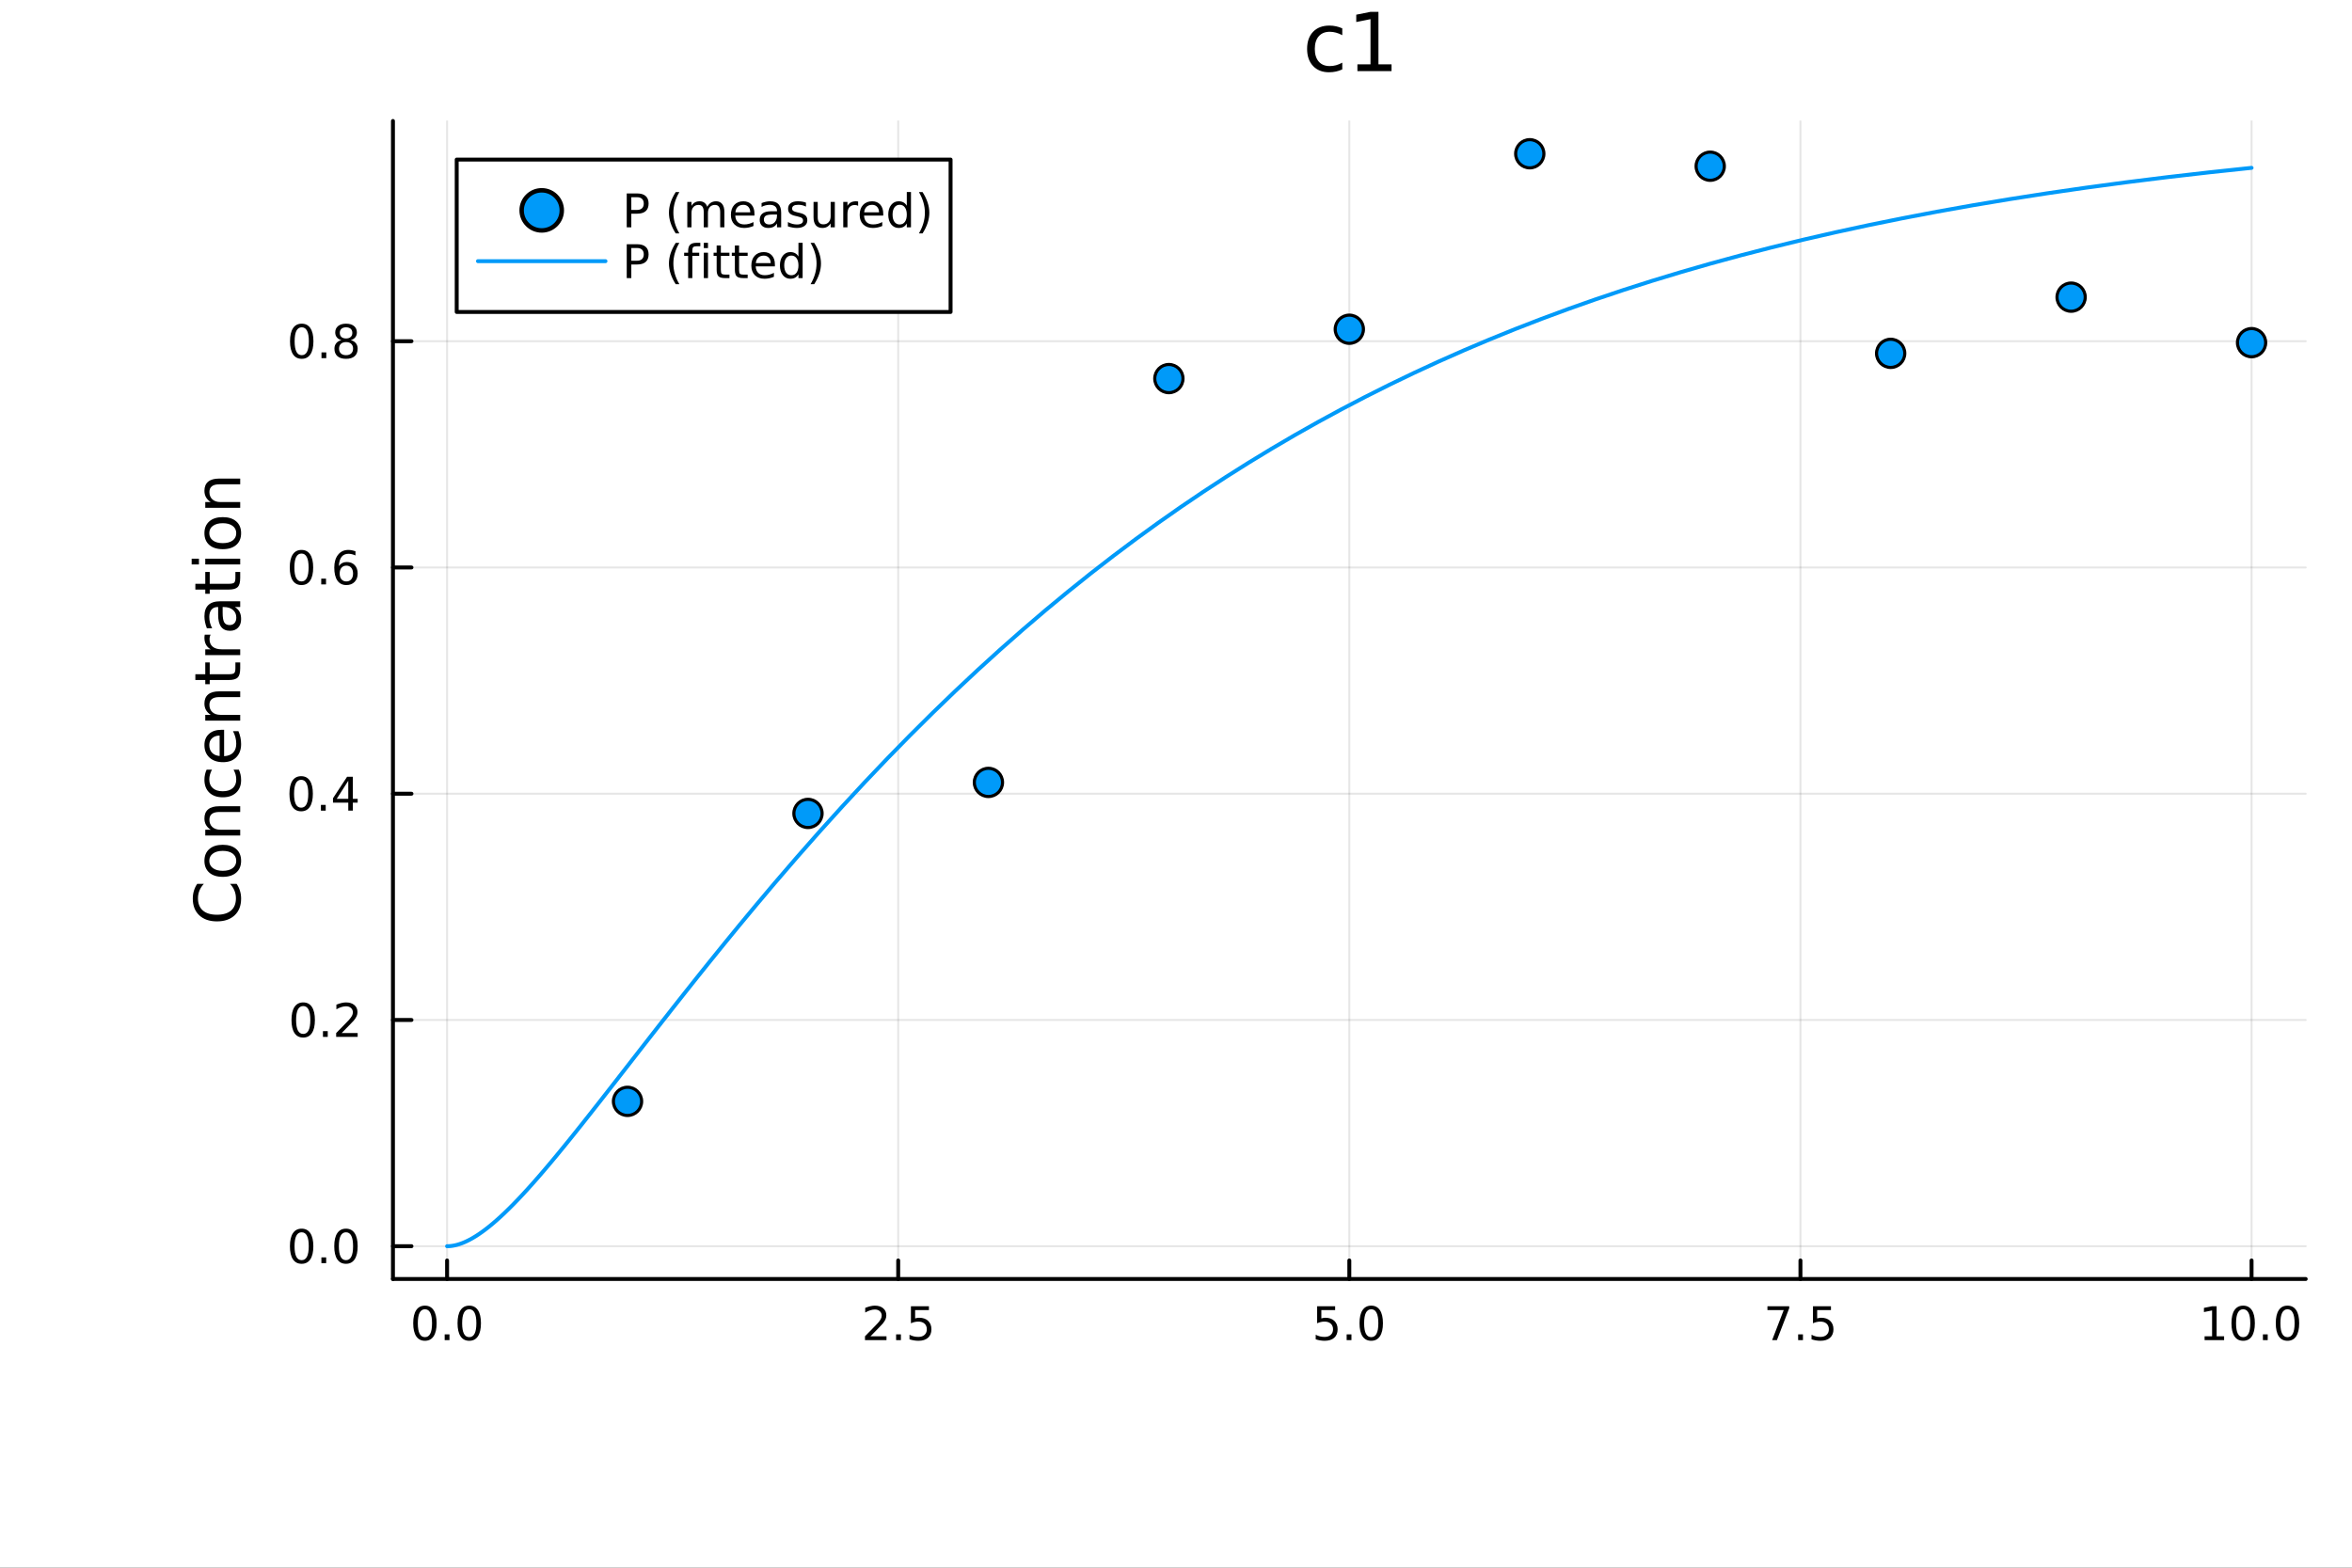 <?xml version="1.0" encoding="utf-8"?>
<svg xmlns="http://www.w3.org/2000/svg" xmlns:xlink="http://www.w3.org/1999/xlink" width="600" height="400" viewBox="0 0 2400 1600">
<rect x="0" y="0" width="2400" height="1600" fill="#333333" stroke="none"/>
<defs>
  <clipPath id="clip160">
    <rect x="0" y="0" width="2400" height="1600"/>
  </clipPath>
</defs>
<path clip-path="url(#clip160)" d="M0 1600 L2400 1600 L2400 0 L0 0  Z" fill="#ffffff" fill-rule="evenodd" fill-opacity="1"/>
<defs>
  <clipPath id="clip161">
    <rect x="480" y="0" width="1681" height="1600"/>
  </clipPath>
</defs>
<path clip-path="url(#clip160)" d="M400.969 1305.35 L2352.76 1305.35 L2352.76 123.472 L400.969 123.472  Z" fill="#ffffff" fill-rule="evenodd" fill-opacity="1"/>
<defs>
  <clipPath id="clip162">
    <rect x="400" y="123" width="1953" height="1183"/>
  </clipPath>
</defs>
<polyline clip-path="url(#clip162)" style="stroke:#000000; stroke-linecap:round; stroke-linejoin:round; stroke-width:2; stroke-opacity:0.1; fill:none" points="456.208,1305.35 456.208,123.472 "/>
<polyline clip-path="url(#clip162)" style="stroke:#000000; stroke-linecap:round; stroke-linejoin:round; stroke-width:2; stroke-opacity:0.1; fill:none" points="916.535,1305.35 916.535,123.472 "/>
<polyline clip-path="url(#clip162)" style="stroke:#000000; stroke-linecap:round; stroke-linejoin:round; stroke-width:2; stroke-opacity:0.1; fill:none" points="1376.86,1305.35 1376.86,123.472 "/>
<polyline clip-path="url(#clip162)" style="stroke:#000000; stroke-linecap:round; stroke-linejoin:round; stroke-width:2; stroke-opacity:0.1; fill:none" points="1837.19,1305.35 1837.19,123.472 "/>
<polyline clip-path="url(#clip162)" style="stroke:#000000; stroke-linecap:round; stroke-linejoin:round; stroke-width:2; stroke-opacity:0.1; fill:none" points="2297.52,1305.35 2297.52,123.472 "/>
<polyline clip-path="url(#clip160)" style="stroke:#000000; stroke-linecap:round; stroke-linejoin:round; stroke-width:4; stroke-opacity:1; fill:none" points="400.969,1305.35 2352.76,1305.35 "/>
<polyline clip-path="url(#clip160)" style="stroke:#000000; stroke-linecap:round; stroke-linejoin:round; stroke-width:4; stroke-opacity:1; fill:none" points="456.208,1305.35 456.208,1286.45 "/>
<polyline clip-path="url(#clip160)" style="stroke:#000000; stroke-linecap:round; stroke-linejoin:round; stroke-width:4; stroke-opacity:1; fill:none" points="916.535,1305.35 916.535,1286.45 "/>
<polyline clip-path="url(#clip160)" style="stroke:#000000; stroke-linecap:round; stroke-linejoin:round; stroke-width:4; stroke-opacity:1; fill:none" points="1376.86,1305.35 1376.86,1286.45 "/>
<polyline clip-path="url(#clip160)" style="stroke:#000000; stroke-linecap:round; stroke-linejoin:round; stroke-width:4; stroke-opacity:1; fill:none" points="1837.19,1305.35 1837.19,1286.45 "/>
<polyline clip-path="url(#clip160)" style="stroke:#000000; stroke-linecap:round; stroke-linejoin:round; stroke-width:4; stroke-opacity:1; fill:none" points="2297.52,1305.35 2297.52,1286.45 "/>
<path clip-path="url(#clip160)" d="M433.592 1336.26 Q429.981 1336.26 428.152 1339.83 Q426.347 1343.37 426.347 1350.5 Q426.347 1357.61 428.152 1361.17 Q429.981 1364.71 433.592 1364.71 Q437.227 1364.71 439.032 1361.17 Q440.861 1357.61 440.861 1350.5 Q440.861 1343.37 439.032 1339.83 Q437.227 1336.26 433.592 1336.26 M433.592 1332.56 Q439.402 1332.56 442.458 1337.17 Q445.537 1341.75 445.537 1350.5 Q445.537 1359.23 442.458 1363.83 Q439.402 1368.42 433.592 1368.42 Q427.782 1368.42 424.703 1363.83 Q421.648 1359.23 421.648 1350.5 Q421.648 1341.75 424.703 1337.17 Q427.782 1332.56 433.592 1332.56 Z" fill="#000000" fill-rule="nonzero" fill-opacity="1" /><path clip-path="url(#clip160)" d="M453.754 1361.87 L458.638 1361.87 L458.638 1367.75 L453.754 1367.75 L453.754 1361.87 Z" fill="#000000" fill-rule="nonzero" fill-opacity="1" /><path clip-path="url(#clip160)" d="M478.824 1336.26 Q475.212 1336.26 473.384 1339.83 Q471.578 1343.37 471.578 1350.5 Q471.578 1357.61 473.384 1361.17 Q475.212 1364.71 478.824 1364.71 Q482.458 1364.71 484.263 1361.17 Q486.092 1357.61 486.092 1350.5 Q486.092 1343.37 484.263 1339.83 Q482.458 1336.26 478.824 1336.26 M478.824 1332.56 Q484.634 1332.56 487.689 1337.17 Q490.768 1341.75 490.768 1350.5 Q490.768 1359.23 487.689 1363.83 Q484.634 1368.42 478.824 1368.42 Q473.013 1368.42 469.935 1363.83 Q466.879 1359.23 466.879 1350.5 Q466.879 1341.75 469.935 1337.17 Q473.013 1332.56 478.824 1332.56 Z" fill="#000000" fill-rule="nonzero" fill-opacity="1" /><path clip-path="url(#clip160)" d="M888.271 1363.81 L904.591 1363.81 L904.591 1367.75 L882.646 1367.75 L882.646 1363.81 Q885.308 1361.06 889.892 1356.43 Q894.498 1351.77 895.679 1350.43 Q897.924 1347.91 898.804 1346.17 Q899.706 1344.41 899.706 1342.72 Q899.706 1339.97 897.762 1338.23 Q895.841 1336.5 892.739 1336.5 Q890.54 1336.5 888.086 1337.26 Q885.656 1338.02 882.878 1339.57 L882.878 1334.85 Q885.702 1333.72 888.156 1333.14 Q890.609 1332.56 892.646 1332.56 Q898.017 1332.56 901.211 1335.25 Q904.406 1337.93 904.406 1342.42 Q904.406 1344.55 903.595 1346.47 Q902.808 1348.37 900.702 1350.96 Q900.123 1351.63 897.021 1354.85 Q893.919 1358.05 888.271 1363.81 Z" fill="#000000" fill-rule="nonzero" fill-opacity="1" /><path clip-path="url(#clip160)" d="M914.405 1361.87 L919.29 1361.87 L919.29 1367.75 L914.405 1367.75 L914.405 1361.87 Z" fill="#000000" fill-rule="nonzero" fill-opacity="1" /><path clip-path="url(#clip160)" d="M929.521 1333.19 L947.878 1333.19 L947.878 1337.12 L933.804 1337.12 L933.804 1345.59 Q934.822 1345.25 935.841 1345.08 Q936.859 1344.9 937.878 1344.9 Q943.665 1344.9 947.044 1348.07 Q950.424 1351.24 950.424 1356.66 Q950.424 1362.24 946.952 1365.34 Q943.479 1368.42 937.16 1368.42 Q934.984 1368.42 932.716 1368.05 Q930.47 1367.68 928.063 1366.94 L928.063 1362.24 Q930.146 1363.37 932.368 1363.93 Q934.591 1364.48 937.067 1364.48 Q941.072 1364.48 943.41 1362.38 Q945.748 1360.27 945.748 1356.66 Q945.748 1353.05 943.41 1350.94 Q941.072 1348.83 937.067 1348.83 Q935.192 1348.83 933.317 1349.25 Q931.466 1349.67 929.521 1350.55 L929.521 1333.19 Z" fill="#000000" fill-rule="nonzero" fill-opacity="1" /><path clip-path="url(#clip160)" d="M1344.03 1333.19 L1362.38 1333.19 L1362.38 1337.12 L1348.31 1337.12 L1348.31 1345.59 Q1349.33 1345.25 1350.35 1345.08 Q1351.36 1344.9 1352.38 1344.9 Q1358.17 1344.9 1361.55 1348.07 Q1364.93 1351.24 1364.93 1356.66 Q1364.93 1362.24 1361.46 1365.34 Q1357.99 1368.42 1351.67 1368.42 Q1349.49 1368.42 1347.22 1368.05 Q1344.98 1367.68 1342.57 1366.94 L1342.57 1362.24 Q1344.65 1363.37 1346.87 1363.93 Q1349.1 1364.48 1351.57 1364.48 Q1355.58 1364.48 1357.92 1362.38 Q1360.25 1360.27 1360.25 1356.66 Q1360.25 1353.05 1357.92 1350.94 Q1355.58 1348.83 1351.57 1348.83 Q1349.7 1348.83 1347.82 1349.25 Q1345.97 1349.67 1344.03 1350.55 L1344.03 1333.19 Z" fill="#000000" fill-rule="nonzero" fill-opacity="1" /><path clip-path="url(#clip160)" d="M1374.14 1361.87 L1379.03 1361.87 L1379.03 1367.75 L1374.14 1367.75 L1374.14 1361.87 Z" fill="#000000" fill-rule="nonzero" fill-opacity="1" /><path clip-path="url(#clip160)" d="M1399.21 1336.26 Q1395.6 1336.26 1393.77 1339.83 Q1391.97 1343.37 1391.97 1350.5 Q1391.97 1357.61 1393.77 1361.17 Q1395.6 1364.71 1399.21 1364.71 Q1402.85 1364.71 1404.65 1361.17 Q1406.48 1357.61 1406.48 1350.5 Q1406.48 1343.37 1404.65 1339.83 Q1402.85 1336.26 1399.21 1336.26 M1399.21 1332.56 Q1405.02 1332.56 1408.08 1337.17 Q1411.16 1341.75 1411.16 1350.5 Q1411.16 1359.23 1408.08 1363.83 Q1405.02 1368.42 1399.21 1368.42 Q1393.4 1368.42 1390.32 1363.83 Q1387.27 1359.23 1387.27 1350.5 Q1387.27 1341.75 1390.32 1337.17 Q1393.4 1332.56 1399.21 1332.56 Z" fill="#000000" fill-rule="nonzero" fill-opacity="1" /><path clip-path="url(#clip160)" d="M1803.51 1333.19 L1825.73 1333.19 L1825.73 1335.18 L1813.18 1367.75 L1808.3 1367.75 L1820.11 1337.12 L1803.51 1337.12 L1803.51 1333.19 Z" fill="#000000" fill-rule="nonzero" fill-opacity="1" /><path clip-path="url(#clip160)" d="M1834.85 1361.87 L1839.74 1361.87 L1839.74 1367.75 L1834.85 1367.75 L1834.85 1361.87 Z" fill="#000000" fill-rule="nonzero" fill-opacity="1" /><path clip-path="url(#clip160)" d="M1849.97 1333.19 L1868.32 1333.19 L1868.32 1337.12 L1854.25 1337.12 L1854.25 1345.59 Q1855.27 1345.25 1856.29 1345.08 Q1857.31 1344.9 1858.32 1344.9 Q1864.11 1344.9 1867.49 1348.07 Q1870.87 1351.24 1870.87 1356.66 Q1870.87 1362.24 1867.4 1365.34 Q1863.93 1368.42 1857.61 1368.42 Q1855.43 1368.42 1853.16 1368.05 Q1850.92 1367.68 1848.51 1366.94 L1848.51 1362.24 Q1850.59 1363.37 1852.81 1363.93 Q1855.04 1364.48 1857.51 1364.48 Q1861.52 1364.48 1863.86 1362.38 Q1866.19 1360.27 1866.19 1356.66 Q1866.19 1353.05 1863.86 1350.94 Q1861.52 1348.83 1857.51 1348.83 Q1855.64 1348.83 1853.76 1349.25 Q1851.91 1349.67 1849.97 1350.55 L1849.97 1333.19 Z" fill="#000000" fill-rule="nonzero" fill-opacity="1" /><path clip-path="url(#clip160)" d="M2249.59 1363.81 L2257.23 1363.81 L2257.23 1337.44 L2248.92 1339.11 L2248.92 1334.85 L2257.18 1333.19 L2261.86 1333.19 L2261.86 1363.81 L2269.5 1363.81 L2269.5 1367.75 L2249.59 1367.75 L2249.59 1363.81 Z" fill="#000000" fill-rule="nonzero" fill-opacity="1" /><path clip-path="url(#clip160)" d="M2288.94 1336.26 Q2285.33 1336.26 2283.5 1339.83 Q2281.69 1343.37 2281.69 1350.5 Q2281.69 1357.61 2283.5 1361.17 Q2285.33 1364.71 2288.94 1364.71 Q2292.57 1364.71 2294.38 1361.17 Q2296.21 1357.61 2296.21 1350.5 Q2296.21 1343.37 2294.38 1339.83 Q2292.57 1336.26 2288.94 1336.26 M2288.94 1332.56 Q2294.75 1332.56 2297.81 1337.17 Q2300.88 1341.75 2300.88 1350.5 Q2300.88 1359.23 2297.81 1363.83 Q2294.75 1368.42 2288.94 1368.42 Q2283.13 1368.42 2280.05 1363.83 Q2277 1359.23 2277 1350.5 Q2277 1341.75 2280.05 1337.17 Q2283.13 1332.56 2288.94 1332.56 Z" fill="#000000" fill-rule="nonzero" fill-opacity="1" /><path clip-path="url(#clip160)" d="M2309.1 1361.87 L2313.99 1361.87 L2313.99 1367.75 L2309.1 1367.75 L2309.1 1361.87 Z" fill="#000000" fill-rule="nonzero" fill-opacity="1" /><path clip-path="url(#clip160)" d="M2334.17 1336.26 Q2330.56 1336.26 2328.73 1339.83 Q2326.93 1343.37 2326.93 1350.5 Q2326.93 1357.61 2328.73 1361.17 Q2330.56 1364.71 2334.17 1364.71 Q2337.81 1364.71 2339.61 1361.17 Q2341.44 1357.61 2341.44 1350.5 Q2341.44 1343.37 2339.61 1339.83 Q2337.81 1336.26 2334.17 1336.26 M2334.17 1332.56 Q2339.98 1332.56 2343.04 1337.17 Q2346.12 1341.75 2346.12 1350.5 Q2346.12 1359.23 2343.04 1363.83 Q2339.98 1368.42 2334.17 1368.42 Q2328.36 1368.42 2325.28 1363.83 Q2322.23 1359.23 2322.23 1350.5 Q2322.23 1341.75 2325.28 1337.17 Q2328.36 1332.56 2334.17 1332.56 Z" fill="#000000" fill-rule="nonzero" fill-opacity="1" /><polyline clip-path="url(#clip162)" style="stroke:#000000; stroke-linecap:round; stroke-linejoin:round; stroke-width:2; stroke-opacity:0.1; fill:none" points="400.969,1271.9 2352.76,1271.9 "/>
<polyline clip-path="url(#clip162)" style="stroke:#000000; stroke-linecap:round; stroke-linejoin:round; stroke-width:2; stroke-opacity:0.1; fill:none" points="400.969,1040.99 2352.76,1040.99 "/>
<polyline clip-path="url(#clip162)" style="stroke:#000000; stroke-linecap:round; stroke-linejoin:round; stroke-width:2; stroke-opacity:0.1; fill:none" points="400.969,810.078 2352.76,810.078 "/>
<polyline clip-path="url(#clip162)" style="stroke:#000000; stroke-linecap:round; stroke-linejoin:round; stroke-width:2; stroke-opacity:0.1; fill:none" points="400.969,579.168 2352.76,579.168 "/>
<polyline clip-path="url(#clip162)" style="stroke:#000000; stroke-linecap:round; stroke-linejoin:round; stroke-width:2; stroke-opacity:0.1; fill:none" points="400.969,348.259 2352.76,348.259 "/>
<polyline clip-path="url(#clip160)" style="stroke:#000000; stroke-linecap:round; stroke-linejoin:round; stroke-width:4; stroke-opacity:1; fill:none" points="400.969,1305.35 400.969,123.472 "/>
<polyline clip-path="url(#clip160)" style="stroke:#000000; stroke-linecap:round; stroke-linejoin:round; stroke-width:4; stroke-opacity:1; fill:none" points="400.969,1271.9 419.866,1271.9 "/>
<polyline clip-path="url(#clip160)" style="stroke:#000000; stroke-linecap:round; stroke-linejoin:round; stroke-width:4; stroke-opacity:1; fill:none" points="400.969,1040.99 419.866,1040.99 "/>
<polyline clip-path="url(#clip160)" style="stroke:#000000; stroke-linecap:round; stroke-linejoin:round; stroke-width:4; stroke-opacity:1; fill:none" points="400.969,810.078 419.866,810.078 "/>
<polyline clip-path="url(#clip160)" style="stroke:#000000; stroke-linecap:round; stroke-linejoin:round; stroke-width:4; stroke-opacity:1; fill:none" points="400.969,579.168 419.866,579.168 "/>
<polyline clip-path="url(#clip160)" style="stroke:#000000; stroke-linecap:round; stroke-linejoin:round; stroke-width:4; stroke-opacity:1; fill:none" points="400.969,348.259 419.866,348.259 "/>
<path clip-path="url(#clip160)" d="M307.793 1257.69 Q304.182 1257.69 302.353 1261.26 Q300.548 1264.8 300.548 1271.93 Q300.548 1279.04 302.353 1282.6 Q304.182 1286.14 307.793 1286.14 Q311.427 1286.14 313.233 1282.6 Q315.061 1279.04 315.061 1271.93 Q315.061 1264.8 313.233 1261.26 Q311.427 1257.69 307.793 1257.69 M307.793 1253.99 Q313.603 1253.99 316.659 1258.6 Q319.737 1263.18 319.737 1271.93 Q319.737 1280.66 316.659 1285.26 Q313.603 1289.85 307.793 1289.85 Q301.983 1289.85 298.904 1285.26 Q295.849 1280.66 295.849 1271.93 Q295.849 1263.18 298.904 1258.6 Q301.983 1253.99 307.793 1253.99 Z" fill="#000000" fill-rule="nonzero" fill-opacity="1" /><path clip-path="url(#clip160)" d="M327.955 1283.3 L332.839 1283.3 L332.839 1289.18 L327.955 1289.18 L327.955 1283.3 Z" fill="#000000" fill-rule="nonzero" fill-opacity="1" /><path clip-path="url(#clip160)" d="M353.024 1257.69 Q349.413 1257.69 347.584 1261.26 Q345.779 1264.8 345.779 1271.93 Q345.779 1279.04 347.584 1282.6 Q349.413 1286.14 353.024 1286.14 Q356.658 1286.14 358.464 1282.6 Q360.293 1279.04 360.293 1271.93 Q360.293 1264.8 358.464 1261.26 Q356.658 1257.69 353.024 1257.69 M353.024 1253.99 Q358.834 1253.99 361.89 1258.6 Q364.969 1263.18 364.969 1271.93 Q364.969 1280.66 361.89 1285.26 Q358.834 1289.85 353.024 1289.85 Q347.214 1289.85 344.135 1285.26 Q341.08 1280.66 341.08 1271.93 Q341.08 1263.18 344.135 1258.6 Q347.214 1253.99 353.024 1253.99 Z" fill="#000000" fill-rule="nonzero" fill-opacity="1" /><path clip-path="url(#clip160)" d="M309.39 1026.79 Q305.779 1026.79 303.95 1030.35 Q302.145 1033.89 302.145 1041.02 Q302.145 1048.13 303.95 1051.69 Q305.779 1055.23 309.39 1055.23 Q313.024 1055.23 314.83 1051.69 Q316.659 1048.13 316.659 1041.02 Q316.659 1033.89 314.83 1030.35 Q313.024 1026.79 309.39 1026.79 M309.39 1023.08 Q315.2 1023.08 318.256 1027.69 Q321.335 1032.27 321.335 1041.02 Q321.335 1049.75 318.256 1054.35 Q315.2 1058.94 309.39 1058.94 Q303.58 1058.94 300.501 1054.35 Q297.446 1049.75 297.446 1041.02 Q297.446 1032.27 300.501 1027.69 Q303.58 1023.08 309.39 1023.08 Z" fill="#000000" fill-rule="nonzero" fill-opacity="1" /><path clip-path="url(#clip160)" d="M329.552 1052.39 L334.436 1052.39 L334.436 1058.27 L329.552 1058.27 L329.552 1052.39 Z" fill="#000000" fill-rule="nonzero" fill-opacity="1" /><path clip-path="url(#clip160)" d="M348.649 1054.33 L364.969 1054.33 L364.969 1058.27 L343.024 1058.27 L343.024 1054.33 Q345.686 1051.58 350.27 1046.95 Q354.876 1042.29 356.057 1040.95 Q358.302 1038.43 359.182 1036.69 Q360.084 1034.93 360.084 1033.24 Q360.084 1030.49 358.14 1028.75 Q356.219 1027.02 353.117 1027.02 Q350.918 1027.02 348.464 1027.78 Q346.034 1028.54 343.256 1030.1 L343.256 1025.37 Q346.08 1024.24 348.534 1023.66 Q350.987 1023.08 353.024 1023.08 Q358.395 1023.08 361.589 1025.77 Q364.783 1028.45 364.783 1032.94 Q364.783 1035.07 363.973 1036.99 Q363.186 1038.89 361.08 1041.48 Q360.501 1042.16 357.399 1045.37 Q354.297 1048.57 348.649 1054.33 Z" fill="#000000" fill-rule="nonzero" fill-opacity="1" /><path clip-path="url(#clip160)" d="M307.307 795.876 Q303.696 795.876 301.867 799.441 Q300.062 802.983 300.062 810.112 Q300.062 817.219 301.867 820.784 Q303.696 824.325 307.307 824.325 Q310.941 824.325 312.747 820.784 Q314.575 817.219 314.575 810.112 Q314.575 802.983 312.747 799.441 Q310.941 795.876 307.307 795.876 M307.307 792.173 Q313.117 792.173 316.173 796.779 Q319.251 801.362 319.251 810.112 Q319.251 818.839 316.173 823.446 Q313.117 828.029 307.307 828.029 Q301.497 828.029 298.418 823.446 Q295.363 818.839 295.363 810.112 Q295.363 801.362 298.418 796.779 Q301.497 792.173 307.307 792.173 Z" fill="#000000" fill-rule="nonzero" fill-opacity="1" /><path clip-path="url(#clip160)" d="M327.469 821.478 L332.353 821.478 L332.353 827.358 L327.469 827.358 L327.469 821.478 Z" fill="#000000" fill-rule="nonzero" fill-opacity="1" /><path clip-path="url(#clip160)" d="M355.385 796.872 L343.58 815.321 L355.385 815.321 L355.385 796.872 M354.159 792.798 L360.038 792.798 L360.038 815.321 L364.969 815.321 L364.969 819.21 L360.038 819.21 L360.038 827.358 L355.385 827.358 L355.385 819.21 L339.784 819.21 L339.784 814.696 L354.159 792.798 Z" fill="#000000" fill-rule="nonzero" fill-opacity="1" /><path clip-path="url(#clip160)" d="M307.631 564.967 Q304.02 564.967 302.191 568.532 Q300.386 572.074 300.386 579.203 Q300.386 586.31 302.191 589.874 Q304.02 593.416 307.631 593.416 Q311.265 593.416 313.071 589.874 Q314.899 586.31 314.899 579.203 Q314.899 572.074 313.071 568.532 Q311.265 564.967 307.631 564.967 M307.631 561.263 Q313.441 561.263 316.497 565.87 Q319.575 570.453 319.575 579.203 Q319.575 587.93 316.497 592.536 Q313.441 597.12 307.631 597.12 Q301.821 597.12 298.742 592.536 Q295.687 587.93 295.687 579.203 Q295.687 570.453 298.742 565.87 Q301.821 561.263 307.631 561.263 Z" fill="#000000" fill-rule="nonzero" fill-opacity="1" /><path clip-path="url(#clip160)" d="M327.793 590.569 L332.677 590.569 L332.677 596.448 L327.793 596.448 L327.793 590.569 Z" fill="#000000" fill-rule="nonzero" fill-opacity="1" /><path clip-path="url(#clip160)" d="M353.441 577.305 Q350.293 577.305 348.441 579.458 Q346.612 581.61 346.612 585.36 Q346.612 589.087 348.441 591.263 Q350.293 593.416 353.441 593.416 Q356.589 593.416 358.418 591.263 Q360.27 589.087 360.27 585.36 Q360.27 581.61 358.418 579.458 Q356.589 577.305 353.441 577.305 M362.723 562.652 L362.723 566.911 Q360.964 566.078 359.158 565.638 Q357.376 565.199 355.617 565.199 Q350.987 565.199 348.534 568.324 Q346.103 571.449 345.756 577.768 Q347.122 575.754 349.182 574.689 Q351.242 573.601 353.719 573.601 Q358.927 573.601 361.936 576.773 Q364.969 579.921 364.969 585.36 Q364.969 590.685 361.82 593.902 Q358.672 597.12 353.441 597.12 Q347.446 597.12 344.274 592.536 Q341.103 587.93 341.103 579.203 Q341.103 571.009 344.992 566.148 Q348.881 561.263 355.432 561.263 Q357.191 561.263 358.973 561.611 Q360.779 561.958 362.723 562.652 Z" fill="#000000" fill-rule="nonzero" fill-opacity="1" /><path clip-path="url(#clip160)" d="M307.886 334.058 Q304.275 334.058 302.446 337.623 Q300.64 341.164 300.64 348.294 Q300.64 355.4 302.446 358.965 Q304.275 362.507 307.886 362.507 Q311.52 362.507 313.325 358.965 Q315.154 355.4 315.154 348.294 Q315.154 341.164 313.325 337.623 Q311.52 334.058 307.886 334.058 M307.886 330.354 Q313.696 330.354 316.751 334.961 Q319.83 339.544 319.83 348.294 Q319.83 357.021 316.751 361.627 Q313.696 366.21 307.886 366.21 Q302.075 366.21 298.997 361.627 Q295.941 357.021 295.941 348.294 Q295.941 339.544 298.997 334.961 Q302.075 330.354 307.886 330.354 Z" fill="#000000" fill-rule="nonzero" fill-opacity="1" /><path clip-path="url(#clip160)" d="M328.048 359.659 L332.932 359.659 L332.932 365.539 L328.048 365.539 L328.048 359.659 Z" fill="#000000" fill-rule="nonzero" fill-opacity="1" /><path clip-path="url(#clip160)" d="M353.117 349.127 Q349.784 349.127 347.862 350.91 Q345.964 352.692 345.964 355.817 Q345.964 358.942 347.862 360.724 Q349.784 362.507 353.117 362.507 Q356.45 362.507 358.371 360.724 Q360.293 358.919 360.293 355.817 Q360.293 352.692 358.371 350.91 Q356.473 349.127 353.117 349.127 M348.441 347.136 Q345.432 346.396 343.742 344.335 Q342.075 342.275 342.075 339.312 Q342.075 335.169 345.015 332.761 Q347.978 330.354 353.117 330.354 Q358.279 330.354 361.219 332.761 Q364.158 335.169 364.158 339.312 Q364.158 342.275 362.469 344.335 Q360.802 346.396 357.816 347.136 Q361.196 347.923 363.07 350.215 Q364.969 352.507 364.969 355.817 Q364.969 360.84 361.89 363.525 Q358.834 366.21 353.117 366.21 Q347.399 366.21 344.321 363.525 Q341.265 360.84 341.265 355.817 Q341.265 352.507 343.163 350.215 Q345.061 347.923 348.441 347.136 M346.728 339.752 Q346.728 342.437 348.395 343.942 Q350.084 345.447 353.117 345.447 Q356.126 345.447 357.816 343.942 Q359.529 342.437 359.529 339.752 Q359.529 337.067 357.816 335.562 Q356.126 334.058 353.117 334.058 Q350.084 334.058 348.395 335.562 Q346.728 337.067 346.728 339.752 Z" fill="#000000" fill-rule="nonzero" fill-opacity="1" /><path clip-path="url(#clip160)" d="M201.247 902.054 L208.026 902.054 Q205.003 905.3 203.507 908.993 Q202.011 912.653 202.011 916.791 Q202.011 924.939 207.008 929.267 Q211.973 933.596 221.394 933.596 Q230.784 933.596 235.781 929.267 Q240.746 924.939 240.746 916.791 Q240.746 912.653 239.25 908.993 Q237.754 905.3 234.73 902.054 L241.446 902.054 Q243.738 905.428 244.884 909.215 Q246.03 912.971 246.03 917.172 Q246.03 927.962 239.441 934.169 Q232.821 940.375 221.394 940.375 Q209.936 940.375 203.347 934.169 Q196.727 927.962 196.727 917.172 Q196.727 912.907 197.873 909.152 Q198.987 905.364 201.247 902.054 Z" fill="#000000" fill-rule="nonzero" fill-opacity="1" /><path clip-path="url(#clip160)" d="M213.564 878.564 Q213.564 883.275 217.257 886.012 Q220.917 888.75 227.314 888.75 Q233.712 888.75 237.404 886.044 Q241.064 883.307 241.064 878.564 Q241.064 873.886 237.372 871.148 Q233.68 868.411 227.314 868.411 Q220.98 868.411 217.288 871.148 Q213.564 873.886 213.564 878.564 M208.599 878.564 Q208.599 870.926 213.564 866.565 Q218.53 862.205 227.314 862.205 Q236.067 862.205 241.064 866.565 Q246.03 870.926 246.03 878.564 Q246.03 886.235 241.064 890.596 Q236.067 894.924 227.314 894.924 Q218.53 894.924 213.564 890.596 Q208.599 886.235 208.599 878.564 Z" fill="#000000" fill-rule="nonzero" fill-opacity="1" /><path clip-path="url(#clip160)" d="M223.59 822.865 L245.107 822.865 L245.107 828.721 L223.781 828.721 Q218.721 828.721 216.206 830.694 Q213.692 832.668 213.692 836.614 Q213.692 841.357 216.715 844.094 Q219.739 846.831 224.959 846.831 L245.107 846.831 L245.107 852.72 L209.459 852.72 L209.459 846.831 L214.997 846.831 Q211.782 844.731 210.191 841.898 Q208.599 839.033 208.599 835.31 Q208.599 829.167 212.419 826.016 Q216.206 822.865 223.59 822.865 Z" fill="#000000" fill-rule="nonzero" fill-opacity="1" /><path clip-path="url(#clip160)" d="M210.827 785.53 L216.302 785.53 Q214.933 788.012 214.265 790.527 Q213.564 793.009 213.564 795.556 Q213.564 801.253 217.193 804.404 Q220.79 807.555 227.314 807.555 Q233.839 807.555 237.468 804.404 Q241.064 801.253 241.064 795.556 Q241.064 793.009 240.396 790.527 Q239.696 788.012 238.327 785.53 L243.738 785.53 Q244.884 787.98 245.457 790.622 Q246.03 793.232 246.03 796.192 Q246.03 804.245 240.969 808.987 Q235.908 813.73 227.314 813.73 Q218.593 813.73 213.596 808.955 Q208.599 804.149 208.599 795.81 Q208.599 793.105 209.172 790.527 Q209.713 787.949 210.827 785.53 Z" fill="#000000" fill-rule="nonzero" fill-opacity="1" /><path clip-path="url(#clip160)" d="M225.818 744.853 L228.683 744.853 L228.683 771.78 Q234.73 771.398 237.913 768.151 Q241.064 764.873 241.064 759.048 Q241.064 755.675 240.237 752.523 Q239.409 749.341 237.754 746.221 L243.292 746.221 Q244.629 749.372 245.329 752.683 Q246.03 755.993 246.03 759.398 Q246.03 767.928 241.064 772.926 Q236.099 777.891 227.633 777.891 Q218.88 777.891 213.755 773.18 Q208.599 768.438 208.599 760.417 Q208.599 753.224 213.246 749.054 Q217.861 744.853 225.818 744.853 M224.1 750.709 Q219.294 750.773 216.429 753.415 Q213.564 756.025 213.564 760.353 Q213.564 765.255 216.334 768.215 Q219.103 771.143 224.132 771.589 L224.1 750.709 Z" fill="#000000" fill-rule="nonzero" fill-opacity="1" /><path clip-path="url(#clip160)" d="M223.59 705.608 L245.107 705.608 L245.107 711.465 L223.781 711.465 Q218.721 711.465 216.206 713.438 Q213.692 715.411 213.692 719.358 Q213.692 724.101 216.715 726.838 Q219.739 729.575 224.959 729.575 L245.107 729.575 L245.107 735.463 L209.459 735.463 L209.459 729.575 L214.997 729.575 Q211.782 727.474 210.191 724.642 Q208.599 721.777 208.599 718.053 Q208.599 711.91 212.419 708.759 Q216.206 705.608 223.59 705.608 Z" fill="#000000" fill-rule="nonzero" fill-opacity="1" /><path clip-path="url(#clip160)" d="M199.337 688.134 L209.459 688.134 L209.459 676.071 L214.01 676.071 L214.01 688.134 L233.362 688.134 Q237.722 688.134 238.964 686.957 Q240.205 685.747 240.205 682.087 L240.205 676.071 L245.107 676.071 L245.107 682.087 Q245.107 688.866 242.592 691.445 Q240.046 694.023 233.362 694.023 L214.01 694.023 L214.01 698.319 L209.459 698.319 L209.459 694.023 L199.337 694.023 L199.337 688.134 Z" fill="#000000" fill-rule="nonzero" fill-opacity="1" /><path clip-path="url(#clip160)" d="M214.933 647.712 Q214.36 648.699 214.106 649.876 Q213.819 651.022 213.819 652.423 Q213.819 657.388 217.066 660.062 Q220.28 662.703 226.328 662.703 L245.107 662.703 L245.107 668.592 L209.459 668.592 L209.459 662.703 L214.997 662.703 Q211.75 660.857 210.191 657.897 Q208.599 654.937 208.599 650.704 Q208.599 650.099 208.695 649.367 Q208.758 648.635 208.917 647.744 L214.933 647.712 Z" fill="#000000" fill-rule="nonzero" fill-opacity="1" /><path clip-path="url(#clip160)" d="M227.187 625.368 Q227.187 632.466 228.81 635.204 Q230.434 637.941 234.348 637.941 Q237.468 637.941 239.314 635.904 Q241.128 633.835 241.128 630.302 Q241.128 625.432 237.69 622.504 Q234.221 619.544 228.492 619.544 L227.187 619.544 L227.187 625.368 M224.768 613.687 L245.107 613.687 L245.107 619.544 L239.696 619.544 Q242.942 621.549 244.502 624.541 Q246.03 627.533 246.03 631.862 Q246.03 637.336 242.974 640.583 Q239.887 643.797 234.73 643.797 Q228.715 643.797 225.659 639.787 Q222.604 635.745 222.604 627.756 L222.604 619.544 L222.031 619.544 Q217.989 619.544 215.792 622.217 Q213.564 624.859 213.564 629.665 Q213.564 632.721 214.296 635.617 Q215.029 638.514 216.493 641.187 L211.082 641.187 Q209.841 637.973 209.236 634.949 Q208.599 631.925 208.599 629.061 Q208.599 621.326 212.61 617.507 Q216.62 613.687 224.768 613.687 Z" fill="#000000" fill-rule="nonzero" fill-opacity="1" /><path clip-path="url(#clip160)" d="M199.337 595.832 L209.459 595.832 L209.459 583.769 L214.01 583.769 L214.01 595.832 L233.362 595.832 Q237.722 595.832 238.964 594.654 Q240.205 593.444 240.205 589.784 L240.205 583.769 L245.107 583.769 L245.107 589.784 Q245.107 596.564 242.592 599.142 Q240.046 601.72 233.362 601.72 L214.01 601.72 L214.01 606.017 L209.459 606.017 L209.459 601.72 L199.337 601.72 L199.337 595.832 Z" fill="#000000" fill-rule="nonzero" fill-opacity="1" /><path clip-path="url(#clip160)" d="M209.459 576.066 L209.459 570.21 L245.107 570.21 L245.107 576.066 L209.459 576.066 M195.581 576.066 L195.581 570.21 L202.997 570.21 L202.997 576.066 L195.581 576.066 Z" fill="#000000" fill-rule="nonzero" fill-opacity="1" /><path clip-path="url(#clip160)" d="M213.564 544.142 Q213.564 548.853 217.257 551.59 Q220.917 554.327 227.314 554.327 Q233.712 554.327 237.404 551.622 Q241.064 548.885 241.064 544.142 Q241.064 539.463 237.372 536.726 Q233.68 533.989 227.314 533.989 Q220.98 533.989 217.288 536.726 Q213.564 539.463 213.564 544.142 M208.599 544.142 Q208.599 536.503 213.564 532.143 Q218.53 527.782 227.314 527.782 Q236.067 527.782 241.064 532.143 Q246.03 536.503 246.03 544.142 Q246.03 551.813 241.064 556.173 Q236.067 560.502 227.314 560.502 Q218.53 560.502 213.564 556.173 Q208.599 551.813 208.599 544.142 Z" fill="#000000" fill-rule="nonzero" fill-opacity="1" /><path clip-path="url(#clip160)" d="M223.59 488.442 L245.107 488.442 L245.107 494.299 L223.781 494.299 Q218.721 494.299 216.206 496.272 Q213.692 498.245 213.692 502.192 Q213.692 506.935 216.715 509.672 Q219.739 512.409 224.959 512.409 L245.107 512.409 L245.107 518.297 L209.459 518.297 L209.459 512.409 L214.997 512.409 Q211.782 510.308 210.191 507.476 Q208.599 504.611 208.599 500.887 Q208.599 494.744 212.419 491.593 Q216.206 488.442 223.59 488.442 Z" fill="#000000" fill-rule="nonzero" fill-opacity="1" /><path clip-path="url(#clip160)" d="M1369.67 28.948 L1369.67 35.915 Q1366.51 34.173 1363.31 33.323 Q1360.15 32.431 1356.91 32.431 Q1349.66 32.431 1345.65 37.05 Q1341.64 41.627 1341.64 49.931 Q1341.64 58.236 1345.65 62.854 Q1349.66 67.431 1356.91 67.431 Q1360.15 67.431 1363.31 66.581 Q1366.51 65.689 1369.67 63.948 L1369.67 70.834 Q1366.55 72.292 1363.19 73.022 Q1359.87 73.751 1356.1 73.751 Q1345.85 73.751 1339.82 67.31 Q1333.78 60.869 1333.78 49.931 Q1333.78 38.832 1339.86 32.472 Q1345.97 26.112 1356.59 26.112 Q1360.03 26.112 1363.31 26.841 Q1366.59 27.53 1369.67 28.948 Z" fill="#000000" fill-rule="nonzero" fill-opacity="1" /><path clip-path="url(#clip160)" d="M1385.11 65.689 L1398.47 65.689 L1398.47 19.55 L1383.93 22.466 L1383.93 15.013 L1398.39 12.096 L1406.58 12.096 L1406.58 65.689 L1419.94 65.689 L1419.94 72.576 L1385.11 72.576 L1385.11 65.689 Z" fill="#000000" fill-rule="nonzero" fill-opacity="1" /><circle clip-path="url(#clip162)" cx="640.339" cy="1124.06" r="14.4" fill="#009af9" fill-rule="evenodd" fill-opacity="1" stroke="#000000" stroke-opacity="1" stroke-width="3.2"/>
<circle clip-path="url(#clip162)" cx="824.47" cy="830.195" r="14.4" fill="#009af9" fill-rule="evenodd" fill-opacity="1" stroke="#000000" stroke-opacity="1" stroke-width="3.2"/>
<circle clip-path="url(#clip162)" cx="1008.6" cy="798.536" r="14.4" fill="#009af9" fill-rule="evenodd" fill-opacity="1" stroke="#000000" stroke-opacity="1" stroke-width="3.2"/>
<circle clip-path="url(#clip162)" cx="1192.73" cy="386.385" r="14.4" fill="#009af9" fill-rule="evenodd" fill-opacity="1" stroke="#000000" stroke-opacity="1" stroke-width="3.2"/>
<circle clip-path="url(#clip162)" cx="1376.86" cy="336.014" r="14.4" fill="#009af9" fill-rule="evenodd" fill-opacity="1" stroke="#000000" stroke-opacity="1" stroke-width="3.2"/>
<circle clip-path="url(#clip162)" cx="1560.99" cy="156.921" r="14.4" fill="#009af9" fill-rule="evenodd" fill-opacity="1" stroke="#000000" stroke-opacity="1" stroke-width="3.2"/>
<circle clip-path="url(#clip162)" cx="1745.12" cy="169.639" r="14.4" fill="#009af9" fill-rule="evenodd" fill-opacity="1" stroke="#000000" stroke-opacity="1" stroke-width="3.2"/>
<circle clip-path="url(#clip162)" cx="1929.25" cy="360.63" r="14.4" fill="#009af9" fill-rule="evenodd" fill-opacity="1" stroke="#000000" stroke-opacity="1" stroke-width="3.2"/>
<circle clip-path="url(#clip162)" cx="2113.39" cy="303.273" r="14.4" fill="#009af9" fill-rule="evenodd" fill-opacity="1" stroke="#000000" stroke-opacity="1" stroke-width="3.2"/>
<circle clip-path="url(#clip162)" cx="2297.52" cy="349.72" r="14.4" fill="#009af9" fill-rule="evenodd" fill-opacity="1" stroke="#000000" stroke-opacity="1" stroke-width="3.2"/>
<polyline clip-path="url(#clip162)" style="stroke:#009af9; stroke-linecap:round; stroke-linejoin:round; stroke-width:4; stroke-opacity:1; fill:none" points="456.208,1271.9 457.512,1271.87 458.816,1271.8 460.441,1271.64 462.188,1271.39 464.155,1271.01 466.269,1270.5 468.555,1269.83 470.985,1268.99 473.562,1267.97 476.275,1266.75 479.125,1265.32 482.105,1263.68 485.217,1261.82 488.459,1259.72 491.833,1257.38 495.339,1254.79 498.982,1251.95 502.762,1248.84 506.686,1245.45 510.757,1241.79 514.979,1237.84 519.359,1233.58 523.904,1229.03 528.618,1224.15 533.51,1218.95 538.588,1213.42 543.86,1207.54 549.335,1201.31 555.023,1194.71 560.935,1187.74 567.081,1180.38 573.474,1172.61 580.127,1164.44 587.054,1155.83 594.271,1146.79 601.794,1137.29 609.642,1127.32 617.833,1116.86 626.39,1105.9 635.337,1094.41 644.7,1082.37 654.508,1069.77 664.797,1056.58 675.604,1042.76 686.976,1028.27 698.966,1013.09 711.643,997.149 725.092,980.377 739.432,962.671 754.835,943.873 771.59,923.702 790.297,901.539 813.329,874.795 836.36,848.672 859.392,823.184 882.423,798.341 905.454,774.15 928.486,750.613 951.517,727.73 974.549,705.498 997.58,683.913 1020.61,662.969 1043.64,642.66 1066.67,622.977 1089.71,603.911 1112.74,585.453 1135.77,567.592 1158.8,550.317 1181.83,533.617 1204.86,517.479 1227.89,501.892 1250.99,486.799 1274.2,472.168 1297.56,457.965 1321.1,444.168 1344.87,430.756 1368.88,417.714 1393.17,405.027 1417.76,392.686 1442.68,380.679 1467.95,369 1493.6,357.641 1519.64,346.597 1546.11,335.863 1573.02,325.433 1600.41,315.304 1628.3,305.471 1656.71,295.932 1685.67,286.684 1715.22,277.722 1745.38,269.045 1776.18,260.648 1807.66,252.531 1839.86,244.689 1872.82,237.12 1906.57,229.822 1941.15,222.792 1976.63,216.027 2013.05,209.524 2050.46,203.28 2088.92,197.293 2128.5,191.56 2169.27,186.077 2211.3,180.842 2254.68,175.851 2297.52,171.304 "/>
<path clip-path="url(#clip160)" d="M466.028 318.388 L969.978 318.388 L969.978 162.868 L466.028 162.868  Z" fill="#ffffff" fill-rule="evenodd" fill-opacity="1"/>
<polyline clip-path="url(#clip160)" style="stroke:#000000; stroke-linecap:round; stroke-linejoin:round; stroke-width:4; stroke-opacity:1; fill:none" points="466.028,318.388 969.978,318.388 969.978,162.868 466.028,162.868 466.028,318.388 "/>
<circle clip-path="url(#clip160)" cx="552.774" cy="214.708" r="20.48" fill="#009af9" fill-rule="evenodd" fill-opacity="1" stroke="#000000" stroke-opacity="1" stroke-width="4.551"/>
<path clip-path="url(#clip160)" d="M644.196 201.27 L644.196 214.257 L650.076 214.257 Q653.34 214.257 655.122 212.567 Q656.905 210.877 656.905 207.752 Q656.905 204.65 655.122 202.96 Q653.34 201.27 650.076 201.27 L644.196 201.27 M639.52 197.428 L650.076 197.428 Q655.886 197.428 658.849 200.067 Q661.835 202.683 661.835 207.752 Q661.835 212.868 658.849 215.483 Q655.886 218.099 650.076 218.099 L644.196 218.099 L644.196 231.988 L639.52 231.988 L639.52 197.428 Z" fill="#000000" fill-rule="nonzero" fill-opacity="1" /><path clip-path="url(#clip160)" d="M693.224 196.016 Q690.122 201.34 688.617 206.548 Q687.113 211.757 687.113 217.104 Q687.113 222.451 688.617 227.706 Q690.145 232.937 693.224 238.238 L689.52 238.238 Q686.048 232.798 684.312 227.543 Q682.599 222.289 682.599 217.104 Q682.599 211.942 684.312 206.71 Q686.025 201.479 689.52 196.016 L693.224 196.016 Z" fill="#000000" fill-rule="nonzero" fill-opacity="1" /><path clip-path="url(#clip160)" d="M721.673 211.039 Q723.27 208.169 725.492 206.803 Q727.714 205.437 730.724 205.437 Q734.775 205.437 736.974 208.284 Q739.173 211.108 739.173 216.34 L739.173 231.988 L734.89 231.988 L734.89 216.479 Q734.89 212.752 733.571 210.946 Q732.251 209.141 729.543 209.141 Q726.233 209.141 724.312 211.34 Q722.39 213.539 722.39 217.335 L722.39 231.988 L718.108 231.988 L718.108 216.479 Q718.108 212.729 716.789 210.946 Q715.469 209.141 712.714 209.141 Q709.451 209.141 707.529 211.363 Q705.608 213.562 705.608 217.335 L705.608 231.988 L701.326 231.988 L701.326 206.062 L705.608 206.062 L705.608 210.09 Q707.066 207.706 709.103 206.571 Q711.14 205.437 713.941 205.437 Q716.765 205.437 718.733 206.872 Q720.724 208.307 721.673 211.039 Z" fill="#000000" fill-rule="nonzero" fill-opacity="1" /><path clip-path="url(#clip160)" d="M769.844 217.96 L769.844 220.044 L750.261 220.044 Q750.538 224.442 752.899 226.756 Q755.284 229.048 759.52 229.048 Q761.973 229.048 764.265 228.446 Q766.58 227.844 768.848 226.641 L768.848 230.668 Q766.557 231.641 764.149 232.15 Q761.742 232.659 759.265 232.659 Q753.061 232.659 749.427 229.048 Q745.816 225.437 745.816 219.28 Q745.816 212.914 749.242 209.187 Q752.691 205.437 758.524 205.437 Q763.756 205.437 766.788 208.817 Q769.844 212.173 769.844 217.96 M765.585 216.71 Q765.538 213.215 763.617 211.132 Q761.719 209.048 758.571 209.048 Q755.006 209.048 752.853 211.062 Q750.724 213.076 750.399 216.733 L765.585 216.71 Z" fill="#000000" fill-rule="nonzero" fill-opacity="1" /><path clip-path="url(#clip160)" d="M788.617 218.956 Q783.455 218.956 781.464 220.136 Q779.473 221.317 779.473 224.164 Q779.473 226.432 780.955 227.775 Q782.459 229.094 785.029 229.094 Q788.571 229.094 790.7 226.594 Q792.853 224.071 792.853 219.905 L792.853 218.956 L788.617 218.956 M797.112 217.196 L797.112 231.988 L792.853 231.988 L792.853 228.053 Q791.395 230.414 789.219 231.548 Q787.043 232.659 783.895 232.659 Q779.913 232.659 777.552 230.437 Q775.214 228.192 775.214 224.442 Q775.214 220.067 778.131 217.844 Q781.071 215.622 786.881 215.622 L792.853 215.622 L792.853 215.206 Q792.853 212.266 790.908 210.669 Q788.987 209.048 785.492 209.048 Q783.27 209.048 781.163 209.581 Q779.057 210.113 777.112 211.178 L777.112 207.243 Q779.45 206.34 781.649 205.9 Q783.848 205.437 785.932 205.437 Q791.557 205.437 794.334 208.354 Q797.112 211.27 797.112 217.196 Z" fill="#000000" fill-rule="nonzero" fill-opacity="1" /><path clip-path="url(#clip160)" d="M822.413 206.826 L822.413 210.854 Q820.607 209.928 818.663 209.465 Q816.719 209.002 814.635 209.002 Q811.464 209.002 809.867 209.974 Q808.293 210.946 808.293 212.891 Q808.293 214.372 809.427 215.229 Q810.561 216.062 813.987 216.826 L815.445 217.15 Q819.982 218.122 821.881 219.905 Q823.802 221.664 823.802 224.835 Q823.802 228.446 820.931 230.553 Q818.084 232.659 813.084 232.659 Q811.001 232.659 808.732 232.243 Q806.487 231.849 803.987 231.039 L803.987 226.641 Q806.348 227.868 808.64 228.493 Q810.932 229.094 813.177 229.094 Q816.186 229.094 817.806 228.076 Q819.427 227.034 819.427 225.159 Q819.427 223.423 818.246 222.497 Q817.089 221.571 813.131 220.715 L811.649 220.368 Q807.691 219.534 805.932 217.821 Q804.172 216.085 804.172 213.076 Q804.172 209.419 806.765 207.428 Q809.357 205.437 814.126 205.437 Q816.487 205.437 818.57 205.784 Q820.654 206.132 822.413 206.826 Z" fill="#000000" fill-rule="nonzero" fill-opacity="1" /><path clip-path="url(#clip160)" d="M830.144 221.756 L830.144 206.062 L834.404 206.062 L834.404 221.594 Q834.404 225.275 835.839 227.127 Q837.274 228.956 840.144 228.956 Q843.593 228.956 845.584 226.756 Q847.598 224.557 847.598 220.761 L847.598 206.062 L851.857 206.062 L851.857 231.988 L847.598 231.988 L847.598 228.006 Q846.047 230.368 843.987 231.525 Q841.95 232.659 839.242 232.659 Q834.774 232.659 832.459 229.881 Q830.144 227.104 830.144 221.756 M840.862 205.437 L840.862 205.437 Z" fill="#000000" fill-rule="nonzero" fill-opacity="1" /><path clip-path="url(#clip160)" d="M875.653 210.044 Q874.936 209.627 874.079 209.442 Q873.246 209.233 872.227 209.233 Q868.616 209.233 866.672 211.594 Q864.751 213.932 864.751 218.331 L864.751 231.988 L860.468 231.988 L860.468 206.062 L864.751 206.062 L864.751 210.09 Q866.093 207.729 868.246 206.595 Q870.399 205.437 873.477 205.437 Q873.917 205.437 874.45 205.507 Q874.982 205.553 875.63 205.669 L875.653 210.044 Z" fill="#000000" fill-rule="nonzero" fill-opacity="1" /><path clip-path="url(#clip160)" d="M901.255 217.96 L901.255 220.044 L881.672 220.044 Q881.95 224.442 884.311 226.756 Q886.695 229.048 890.931 229.048 Q893.385 229.048 895.676 228.446 Q897.991 227.844 900.26 226.641 L900.26 230.668 Q897.968 231.641 895.561 232.15 Q893.153 232.659 890.676 232.659 Q884.473 232.659 880.839 229.048 Q877.227 225.437 877.227 219.28 Q877.227 212.914 880.653 209.187 Q884.102 205.437 889.936 205.437 Q895.167 205.437 898.2 208.817 Q901.255 212.173 901.255 217.96 M896.996 216.71 Q896.95 213.215 895.028 211.132 Q893.13 209.048 889.982 209.048 Q886.417 209.048 884.264 211.062 Q882.135 213.076 881.811 216.733 L896.996 216.71 Z" fill="#000000" fill-rule="nonzero" fill-opacity="1" /><path clip-path="url(#clip160)" d="M925.306 209.997 L925.306 195.97 L929.565 195.97 L929.565 231.988 L925.306 231.988 L925.306 228.099 Q923.963 230.414 921.903 231.548 Q919.866 232.659 916.996 232.659 Q912.297 232.659 909.334 228.909 Q906.394 225.159 906.394 219.048 Q906.394 212.937 909.334 209.187 Q912.297 205.437 916.996 205.437 Q919.866 205.437 921.903 206.571 Q923.963 207.682 925.306 209.997 M910.792 219.048 Q910.792 223.747 912.713 226.432 Q914.658 229.094 918.037 229.094 Q921.417 229.094 923.361 226.432 Q925.306 223.747 925.306 219.048 Q925.306 214.349 923.361 211.687 Q921.417 209.002 918.037 209.002 Q914.658 209.002 912.713 211.687 Q910.792 214.349 910.792 219.048 Z" fill="#000000" fill-rule="nonzero" fill-opacity="1" /><path clip-path="url(#clip160)" d="M937.667 196.016 L941.371 196.016 Q944.843 201.479 946.556 206.71 Q948.292 211.942 948.292 217.104 Q948.292 222.289 946.556 227.543 Q944.843 232.798 941.371 238.238 L937.667 238.238 Q940.746 232.937 942.25 227.706 Q943.778 222.451 943.778 217.104 Q943.778 211.757 942.25 206.548 Q940.746 201.34 937.667 196.016 Z" fill="#000000" fill-rule="nonzero" fill-opacity="1" /><polyline clip-path="url(#clip160)" style="stroke:#009af9; stroke-linecap:round; stroke-linejoin:round; stroke-width:4; stroke-opacity:1; fill:none" points="487.715,266.548 617.834,266.548 "/>
<path clip-path="url(#clip160)" d="M644.196 253.11 L644.196 266.097 L650.076 266.097 Q653.34 266.097 655.122 264.407 Q656.905 262.717 656.905 259.592 Q656.905 256.49 655.122 254.8 Q653.34 253.11 650.076 253.11 L644.196 253.11 M639.52 249.268 L650.076 249.268 Q655.886 249.268 658.849 251.907 Q661.835 254.523 661.835 259.592 Q661.835 264.708 658.849 267.323 Q655.886 269.939 650.076 269.939 L644.196 269.939 L644.196 283.828 L639.52 283.828 L639.52 249.268 Z" fill="#000000" fill-rule="nonzero" fill-opacity="1" /><path clip-path="url(#clip160)" d="M693.224 247.856 Q690.122 253.18 688.617 258.388 Q687.113 263.597 687.113 268.944 Q687.113 274.291 688.617 279.546 Q690.145 284.777 693.224 290.078 L689.52 290.078 Q686.048 284.638 684.312 279.383 Q682.599 274.129 682.599 268.944 Q682.599 263.782 684.312 258.55 Q686.025 253.319 689.52 247.856 L693.224 247.856 Z" fill="#000000" fill-rule="nonzero" fill-opacity="1" /><path clip-path="url(#clip160)" d="M714.613 247.81 L714.613 251.351 L710.539 251.351 Q708.247 251.351 707.344 252.277 Q706.464 253.203 706.464 255.61 L706.464 257.902 L713.478 257.902 L713.478 261.212 L706.464 261.212 L706.464 283.828 L702.182 283.828 L702.182 261.212 L698.108 261.212 L698.108 257.902 L702.182 257.902 L702.182 256.097 Q702.182 251.768 704.196 249.8 Q706.21 247.81 710.585 247.81 L714.613 247.81 Z" fill="#000000" fill-rule="nonzero" fill-opacity="1" /><path clip-path="url(#clip160)" d="M718.177 257.902 L722.437 257.902 L722.437 283.828 L718.177 283.828 L718.177 257.902 M718.177 247.81 L722.437 247.81 L722.437 253.203 L718.177 253.203 L718.177 247.81 Z" fill="#000000" fill-rule="nonzero" fill-opacity="1" /><path clip-path="url(#clip160)" d="M735.562 250.541 L735.562 257.902 L744.335 257.902 L744.335 261.212 L735.562 261.212 L735.562 275.286 Q735.562 278.458 736.418 279.36 Q737.298 280.263 739.96 280.263 L744.335 280.263 L744.335 283.828 L739.96 283.828 Q735.029 283.828 733.154 281.999 Q731.279 280.147 731.279 275.286 L731.279 261.212 L728.154 261.212 L728.154 257.902 L731.279 257.902 L731.279 250.541 L735.562 250.541 Z" fill="#000000" fill-rule="nonzero" fill-opacity="1" /><path clip-path="url(#clip160)" d="M754.149 250.541 L754.149 257.902 L762.923 257.902 L762.923 261.212 L754.149 261.212 L754.149 275.286 Q754.149 278.458 755.006 279.36 Q755.886 280.263 758.548 280.263 L762.923 280.263 L762.923 283.828 L758.548 283.828 Q753.617 283.828 751.742 281.999 Q749.867 280.147 749.867 275.286 L749.867 261.212 L746.742 261.212 L746.742 257.902 L749.867 257.902 L749.867 250.541 L754.149 250.541 Z" fill="#000000" fill-rule="nonzero" fill-opacity="1" /><path clip-path="url(#clip160)" d="M790.7 269.8 L790.7 271.884 L771.117 271.884 Q771.395 276.282 773.756 278.596 Q776.14 280.888 780.376 280.888 Q782.83 280.888 785.121 280.286 Q787.436 279.684 789.705 278.481 L789.705 282.508 Q787.413 283.481 785.006 283.99 Q782.598 284.499 780.122 284.499 Q773.918 284.499 770.284 280.888 Q766.673 277.277 766.673 271.12 Q766.673 264.754 770.098 261.027 Q773.547 257.277 779.381 257.277 Q784.612 257.277 787.645 260.657 Q790.7 264.013 790.7 269.8 M786.441 268.55 Q786.395 265.055 784.473 262.972 Q782.575 260.888 779.427 260.888 Q775.862 260.888 773.71 262.902 Q771.58 264.916 771.256 268.573 L786.441 268.55 Z" fill="#000000" fill-rule="nonzero" fill-opacity="1" /><path clip-path="url(#clip160)" d="M814.751 261.837 L814.751 247.81 L819.01 247.81 L819.01 283.828 L814.751 283.828 L814.751 279.939 Q813.408 282.254 811.348 283.388 Q809.311 284.499 806.441 284.499 Q801.742 284.499 798.779 280.749 Q795.839 276.999 795.839 270.888 Q795.839 264.777 798.779 261.027 Q801.742 257.277 806.441 257.277 Q809.311 257.277 811.348 258.411 Q813.408 259.522 814.751 261.837 M800.237 270.888 Q800.237 275.587 802.158 278.272 Q804.103 280.934 807.482 280.934 Q810.862 280.934 812.807 278.272 Q814.751 275.587 814.751 270.888 Q814.751 266.189 812.807 263.527 Q810.862 260.842 807.482 260.842 Q804.103 260.842 802.158 263.527 Q800.237 266.189 800.237 270.888 Z" fill="#000000" fill-rule="nonzero" fill-opacity="1" /><path clip-path="url(#clip160)" d="M827.112 247.856 L830.816 247.856 Q834.288 253.319 836.001 258.55 Q837.737 263.782 837.737 268.944 Q837.737 274.129 836.001 279.383 Q834.288 284.638 830.816 290.078 L827.112 290.078 Q830.191 284.777 831.695 279.546 Q833.223 274.291 833.223 268.944 Q833.223 263.597 831.695 258.388 Q830.191 253.18 827.112 247.856 Z" fill="#000000" fill-rule="nonzero" fill-opacity="1" /></svg>
